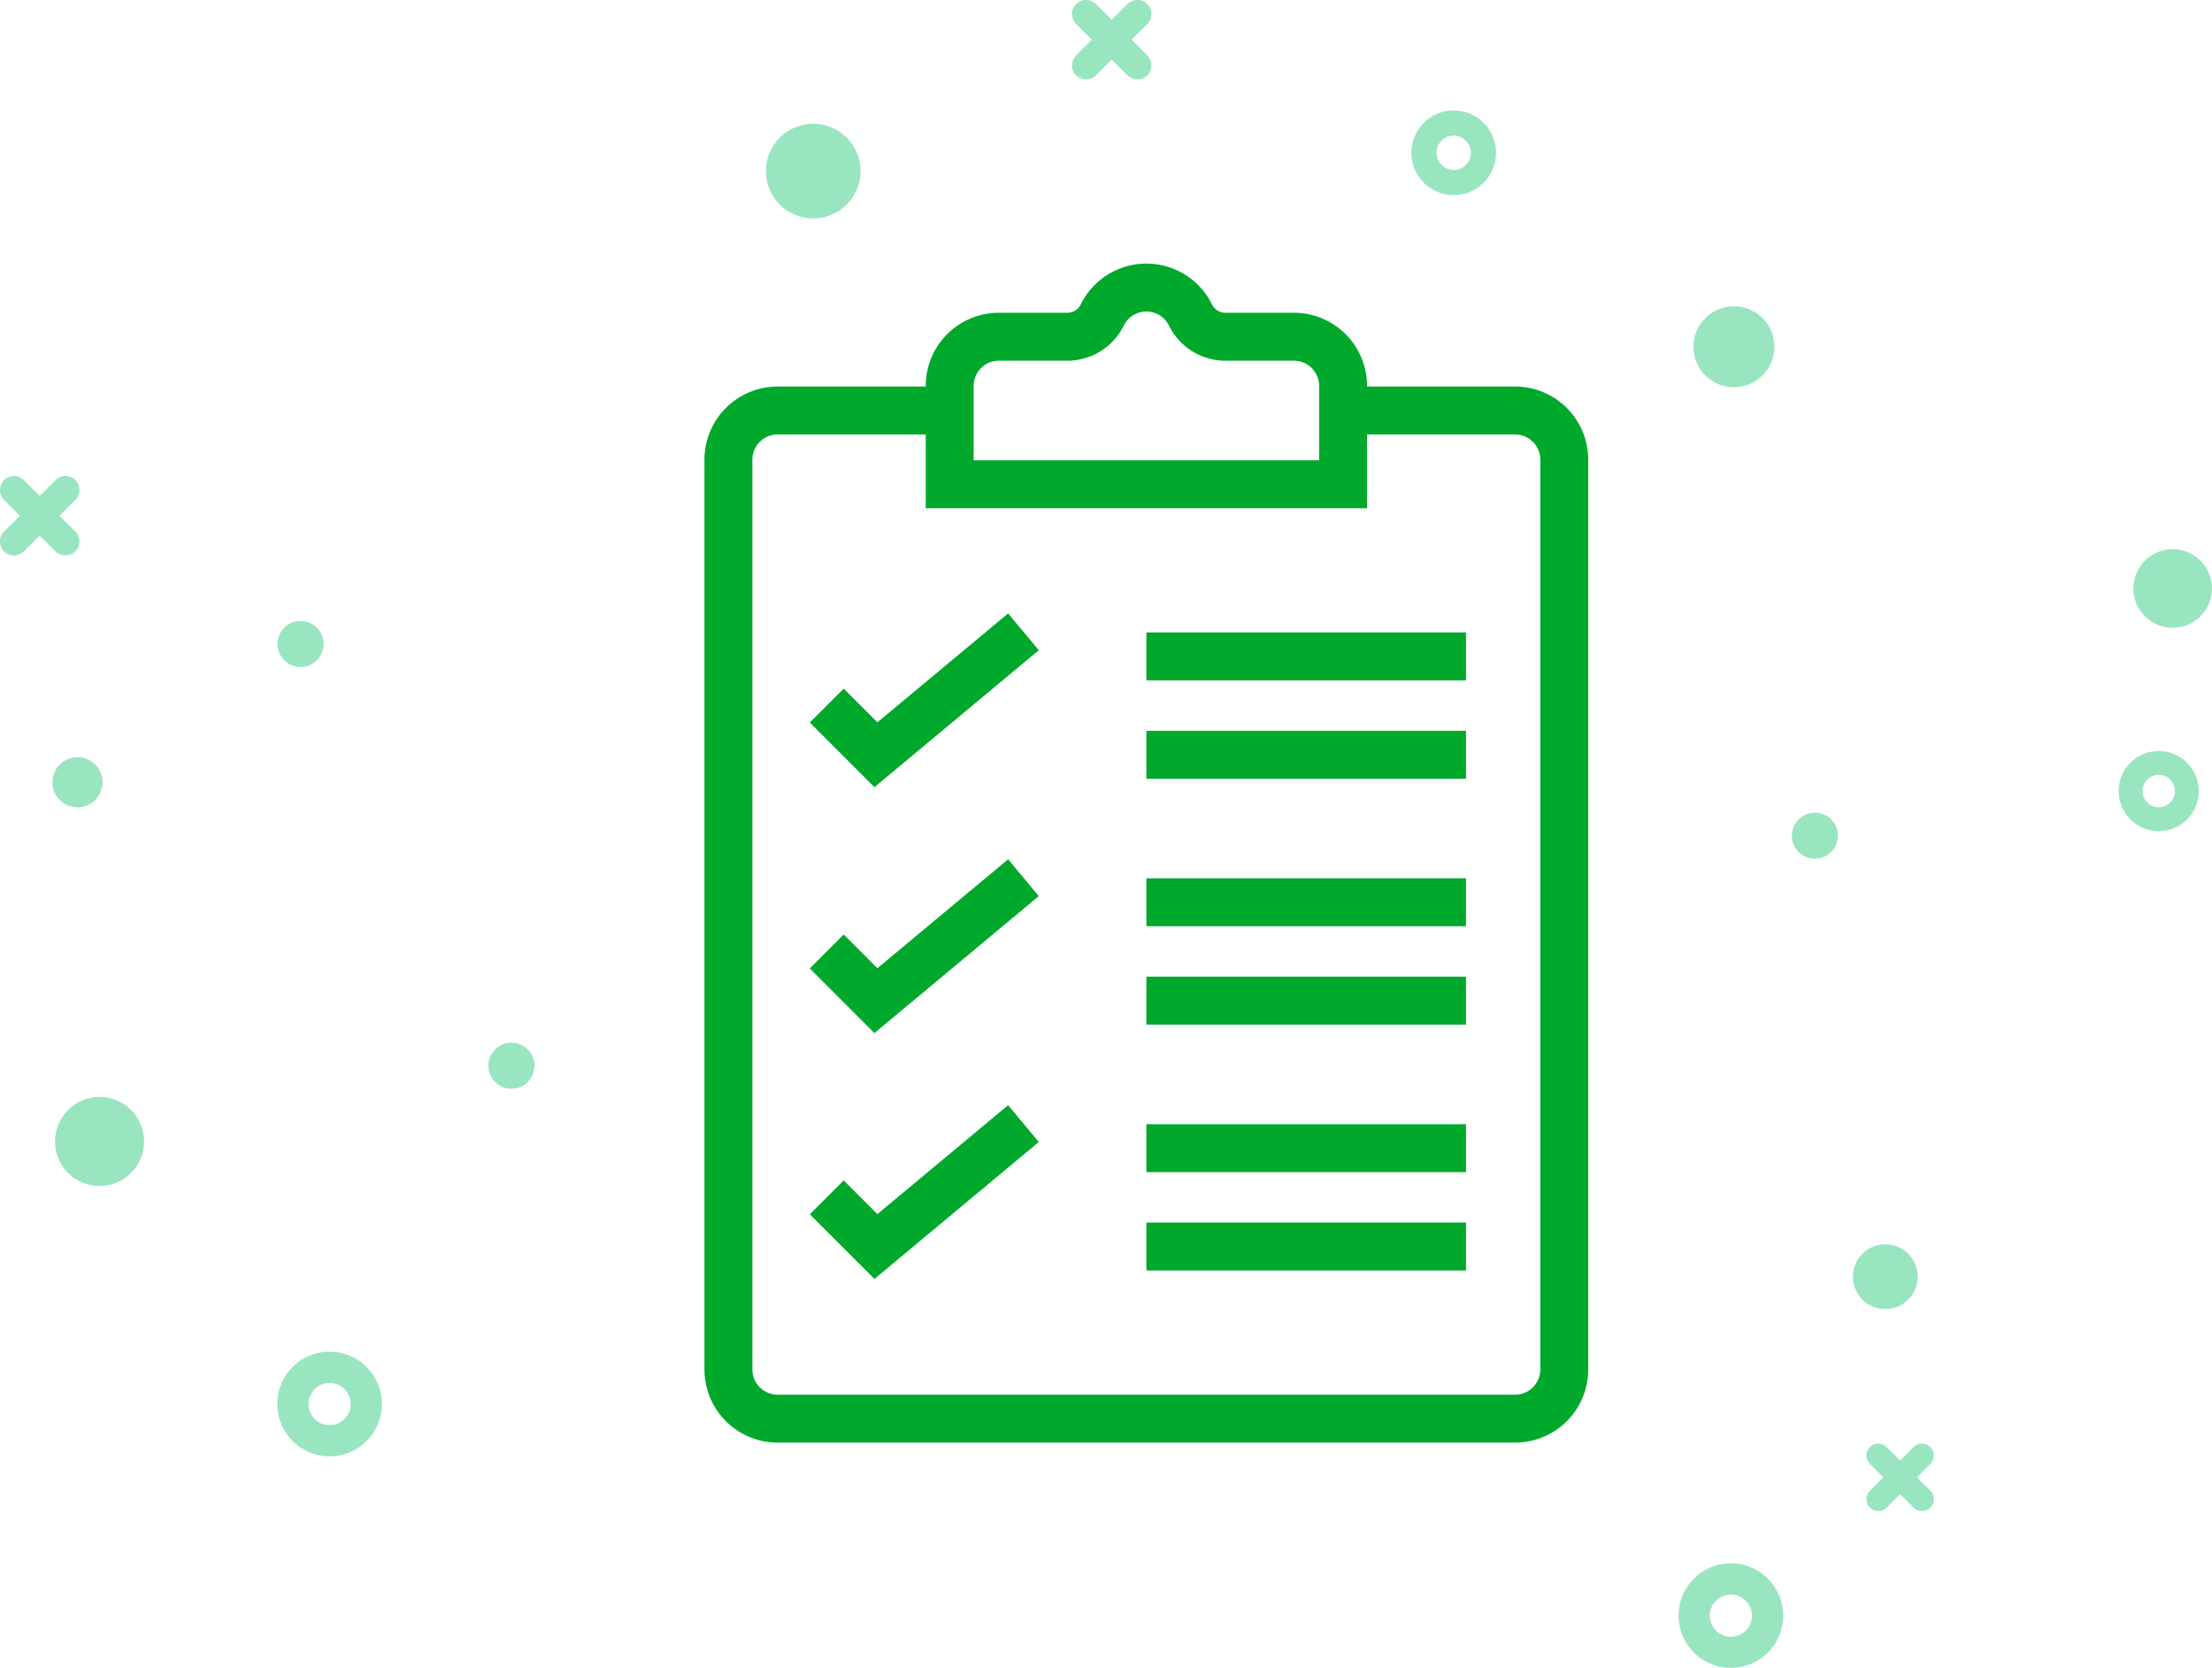 <svg xmlns="http://www.w3.org/2000/svg" width="115.395" height="87.003" viewBox="0 0 115.395 87.003">
  <g id="img-flexible" transform="translate(22 6)">
    <g id="Grupo_376" data-name="Grupo 376" transform="translate(-22 -6)" opacity="0.4">
      <path id="Trazado_1375" data-name="Trazado 1375" d="M186.145,218.877a2.728,2.728,0,1,0,2.728,2.728A2.728,2.728,0,0,0,186.145,218.877Zm0,3.832a1.1,1.1,0,1,1,1.1-1.1A1.1,1.1,0,0,1,186.145,222.709Z" transform="translate(-168.951 -148.369)" fill="#00be62"/>
      <path id="Trazado_1376" data-name="Trazado 1376" d="M302.892,236.507a2.728,2.728,0,1,0,2.728,2.728A2.728,2.728,0,0,0,302.892,236.507Zm0,3.832a1.1,1.1,0,1,1,1.1-1.1A1.1,1.1,0,0,1,302.892,240.339Z" transform="translate(-212.595 -154.96)" fill="#00be62"/>
      <path id="Trazado_1377" data-name="Trazado 1377" d="M338.917,168.839a2.089,2.089,0,1,0,2.089,2.089A2.089,2.089,0,0,0,338.917,168.839Zm0,2.934a.845.845,0,1,1,.845-.845A.845.845,0,0,1,338.917,171.773Z" transform="translate(-226.302 -129.663)" fill="#00be62"/>
      <path id="Trazado_1378" data-name="Trazado 1378" d="M280.108,115.477a2.208,2.208,0,1,0,2.208,2.208A2.208,2.208,0,0,0,280.108,115.477Zm0,3.1a.894.894,0,1,1,.894-.894A.894.894,0,0,1,280.108,118.58Z" transform="translate(-204.272 -109.715)" fill="#00be62"/>
      <path id="Trazado_1379" data-name="Trazado 1379" d="M167.222,197.656a2.322,2.322,0,1,0,2.322,2.322A2.322,2.322,0,0,0,167.222,197.656Z" transform="translate(-162.029 -140.436)" fill="#00be62"/>
      <path id="Trazado_1380" data-name="Trazado 1380" d="M316.376,209.931a1.689,1.689,0,1,0,1.689,1.689A1.689,1.689,0,0,0,316.376,209.931Z" transform="translate(-218.024 -145.025)" fill="#00be62"/>
      <path id="Trazado_1381" data-name="Trazado 1381" d="M226.594,116.586a2.468,2.468,0,1,0,2.468,2.468A2.468,2.468,0,0,0,226.594,116.586Z" transform="translate(-184.17 -110.129)" fill="#00be62"/>
      <path id="Trazado_1383" data-name="Trazado 1383" d="M303.512,131.79a2.111,2.111,0,1,0,2.111,2.111A2.111,2.111,0,0,0,303.512,131.79Z" transform="translate(-213.058 -115.813)" fill="#00be62"/>
      <circle id="Elipse_13" data-name="Elipse 13" cx="1.202" cy="1.202" r="1.202" transform="translate(14.477 32.39)" fill="#00be62"/>
      <path id="Trazado_1384" data-name="Trazado 1384" d="M340.105,152.026a2.05,2.05,0,1,0,2.05,2.051A2.05,2.05,0,0,0,340.105,152.026Z" transform="translate(-226.76 -123.378)" fill="#00be62"/>
      <circle id="Elipse_14" data-name="Elipse 14" cx="1.308" cy="1.308" r="1.308" transform="translate(2.733 39.496)" fill="#00be62"/>
      <path id="Trazado_1385" data-name="Trazado 1385" d="M252.734,108.346l.822-.822a.732.732,0,1,0-1.035-1.036l-.822.822-.822-.822a.732.732,0,1,0-1.036,1.036l.822.822-.822.822a.732.732,0,1,0,1.036,1.036l.822-.822.822.822a.732.732,0,1,0,1.035-1.036Z" transform="translate(-193.703 -106.275)" fill="#00be62"/>
      <path id="Trazado_1386" data-name="Trazado 1386" d="M163.421,148l.822-.822a.732.732,0,0,0-1.036-1.036l-.822.822-.822-.822a.732.732,0,0,0-1.036,1.036l.822.822-.822.822a.732.732,0,0,0,1.036,1.036l.822-.822.822.822a.732.732,0,0,0,1.036-1.036Z" transform="translate(-160.315 -121.097)" fill="#00be62"/>
      <path id="Trazado_1387" data-name="Trazado 1387" d="M318.452,228.3l.7-.7a.62.62,0,0,0-.877-.877l-.7.7-.7-.7a.62.62,0,1,0-.877.877l.7.7-.7.7a.62.62,0,1,0,.877.877l.7-.7.7.7a.62.62,0,0,0,.877-.877Z" transform="translate(-218.449 -151.237)" fill="#00be62"/>
      <circle id="Elipse_24" data-name="Elipse 24" cx="1.202" cy="1.202" r="1.202" transform="translate(25.477 54.39)" fill="#00be62"/>
      <circle id="Elipse_25" data-name="Elipse 25" cx="1.202" cy="1.202" r="1.202" transform="translate(93.477 42.39)" fill="#00be62"/>
    </g>
    <g id="noun_Check_998567" transform="translate(7 6)">
      <g id="Grupo_488" data-name="Grupo 488" transform="translate(9 3)">
        <path id="Trazado_1444" data-name="Trazado 1444" d="M41.039,8h9a2.565,2.565,0,0,1,2.565,2.565V58.022a2.565,2.565,0,0,1-2.565,2.565H11.565A2.565,2.565,0,0,1,9,58.022V10.565A2.565,2.565,0,0,1,11.565,8h8.978" transform="translate(-9 -1.587)" fill="none" stroke="#00a82c" stroke-miterlimit="10" stroke-width="2.5"/>
        <path id="Trazado_1445" data-name="Trazado 1445" d="M13,20.848l2.565,2.565L23.261,17" transform="translate(-7.87 0.957)" fill="none" stroke="#00a82c" stroke-miterlimit="10" stroke-width="2.5"/>
        <path id="Trazado_1446" data-name="Trazado 1446" d="M13,30.848l2.565,2.565L23.261,27" transform="translate(-7.87 3.783)" fill="none" stroke="#00a82c" stroke-miterlimit="10" stroke-width="2.5"/>
        <path id="Trazado_1447" data-name="Trazado 1447" d="M13,40.848l2.565,2.565L23.261,37" transform="translate(-7.87 6.609)" fill="none" stroke="#00a82c" stroke-miterlimit="10" stroke-width="2.5"/>
        <line id="Línea_54" data-name="Línea 54" x2="16.674" transform="translate(21.804 19.239)" fill="none" stroke="#00a82c" stroke-miterlimit="10" stroke-width="2.5"/>
        <line id="Línea_55" data-name="Línea 55" x2="16.674" transform="translate(21.804 32.065)" fill="none" stroke="#00a82c" stroke-miterlimit="10" stroke-width="2.5"/>
        <line id="Línea_56" data-name="Línea 56" x2="16.674" transform="translate(21.804 44.891)" fill="none" stroke="#00a82c" stroke-miterlimit="10" stroke-width="2.5"/>
        <line id="Línea_57" data-name="Línea 57" x2="16.674" transform="translate(21.804 24.37)" fill="none" stroke="#00a82c" stroke-miterlimit="10" stroke-width="2.5"/>
        <line id="Línea_58" data-name="Línea 58" x2="16.674" transform="translate(21.804 37.196)" fill="none" stroke="#00a82c" stroke-miterlimit="10" stroke-width="2.5"/>
        <line id="Línea_59" data-name="Línea 59" x2="16.674" transform="translate(21.804 50.022)" fill="none" stroke="#00a82c" stroke-miterlimit="10" stroke-width="2.5"/>
        <path id="Trazado_1448" data-name="Trazado 1448" d="M35.957,5.565H32.318A2.034,2.034,0,0,1,30.54,4.386a2.566,2.566,0,0,0-4.558,0A2.034,2.034,0,0,1,24.2,5.565H20.565A2.565,2.565,0,0,0,18,8.13v5.13H38.522V8.13A2.565,2.565,0,0,0,35.957,5.565Z" transform="translate(-6.457 -3)" fill="none" stroke="#00a82c" stroke-miterlimit="10" stroke-width="2.5"/>
      </g>
    </g>
  </g>
</svg>
